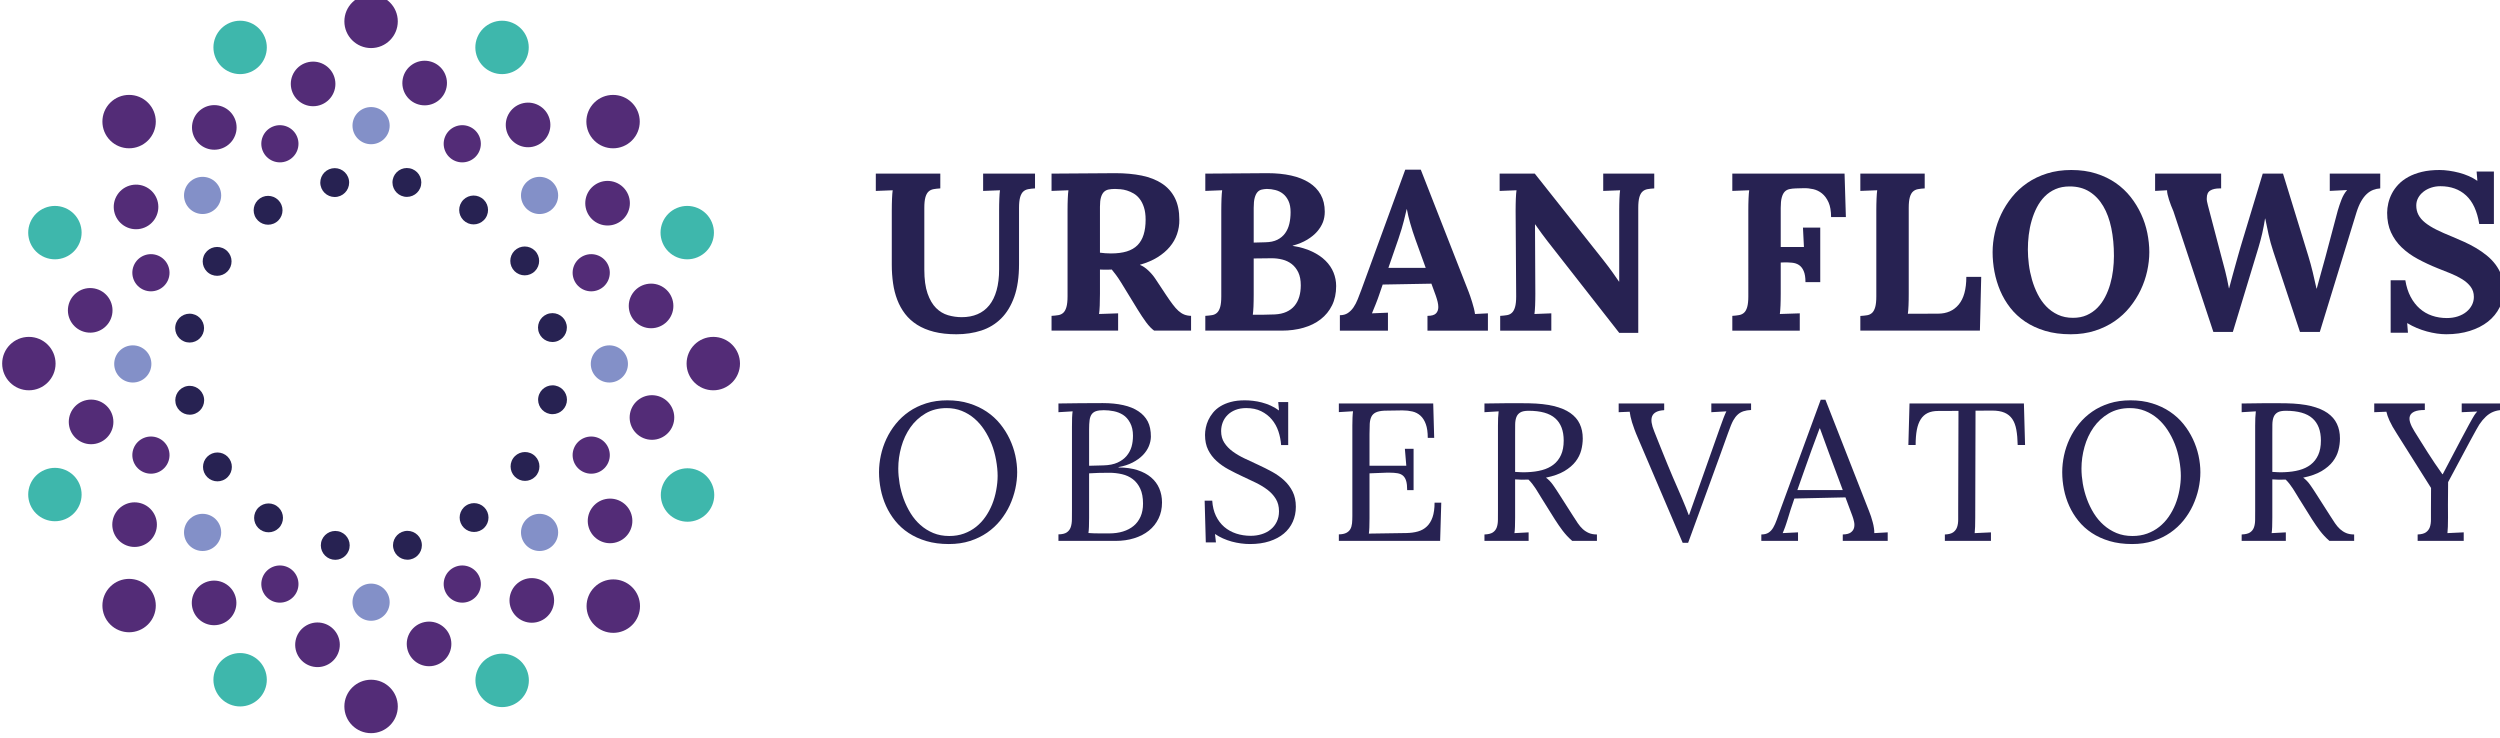<?xml version="1.0" encoding="UTF-8" standalone="no"?>
<svg
   xmlns:dc="http://purl.org/dc/elements/1.1/"
   xmlns:cc="http://creativecommons.org/ns#"
   xmlns:rdf="http://www.w3.org/1999/02/22-rdf-syntax-ns#"
   xmlns:svg="http://www.w3.org/2000/svg"
   xmlns="http://www.w3.org/2000/svg"
   id="svg3309"
   version="1.1"
   viewBox="0 0 57.566 16.994"
   height="16.994mm"
   width="57.566mm">
  <defs
     id="defs3303">
    <clipPath
       id="clipPath1112"
       clipPathUnits="userSpaceOnUse">
      <path
         id="path1110"
         d="m 223.539,503.773 h 167.675 v 52.698 H 223.539 Z" />
    </clipPath>
    <clipPath
       id="clipPath1312"
       clipPathUnits="userSpaceOnUse">
      <path
         id="path1310"
         d="m 225.479,505.424 h 163.18 v 48.173 h -163.18 z" />
    </clipPath>
    <clipPath
       id="clipPath1328"
       clipPathUnits="userSpaceOnUse">
      <path
         id="path1326"
         d="m 223.539,503.773 h 167.675 v 52.698 H 223.539 Z" />
    </clipPath>
    <clipPath
       id="clipPath1340"
       clipPathUnits="userSpaceOnUse">
      <path
         id="path1338"
         d="m 225.479,505.424 h 163.18 v 48.173 h -163.18 z" />
    </clipPath>
    <clipPath
       id="clipPath1356"
       clipPathUnits="userSpaceOnUse">
      <path
         id="path1354"
         d="m 223.539,503.773 h 167.675 v 52.698 H 223.539 Z" />
    </clipPath>
  </defs>
  <g
     transform="translate(-83.854,-137.312)"
     id="layer1">
    <g
       id="g3102"
       transform="matrix(0.353,0,0,-0.353,4.31,332.609)">
      <g
         id="g1106">
        <g
           id="g1108"
           clip-path="url(#clipPath1112)">
          <g
             id="g1114"
             transform="translate(291.809,536.024)">
            <path
               d="M 0,0 C 0,-0.843 -0.103,-1.555 -0.31,-2.136 -0.517,-2.717 -0.803,-3.188 -1.167,-3.55 -1.532,-3.911 -1.963,-4.174 -2.46,-4.336 -2.957,-4.497 -3.5,-4.579 -4.085,-4.579 c -0.553,0 -1.04,0.054 -1.461,0.161 -0.421,0.107 -0.788,0.26 -1.1,0.457 -0.312,0.198 -0.574,0.435 -0.786,0.711 -0.211,0.276 -0.382,0.582 -0.51,0.918 -0.129,0.336 -0.221,0.696 -0.275,1.082 -0.055,0.386 -0.083,0.788 -0.083,1.207 V 3.5 c 0,0.133 0.001,0.264 0.004,0.393 0.003,0.128 0.006,0.251 0.011,0.368 0.004,0.117 0.011,0.222 0.018,0.318 0.007,0.095 0.015,0.174 0.025,0.235 l -1.1,-0.043 V 5.9 h 4.207 V 4.936 C -5.302,4.926 -5.449,4.91 -5.578,4.886 -5.707,4.862 -5.815,4.81 -5.903,4.729 -5.991,4.647 -6.059,4.524 -6.107,4.357 -6.154,4.19 -6.178,3.96 -6.178,3.664 v -4.021 c 0,-0.639 0.07,-1.158 0.211,-1.561 0.14,-0.402 0.325,-0.718 0.553,-0.946 0.229,-0.229 0.49,-0.386 0.782,-0.472 0.293,-0.085 0.592,-0.128 0.897,-0.128 0.381,0 0.722,0.064 1.025,0.193 0.302,0.128 0.558,0.322 0.768,0.582 0.209,0.259 0.368,0.585 0.478,0.978 0.11,0.393 0.165,0.851 0.165,1.375 V 3.5 c 0,0.133 0,0.264 0.003,0.393 0.003,0.128 0.006,0.251 0.011,0.368 0.004,0.117 0.01,0.222 0.017,0.318 0.008,0.095 0.016,0.174 0.025,0.235 L -2.342,4.771 V 5.9 H 1.043 V 4.936 C 0.876,4.926 0.729,4.91 0.601,4.886 0.472,4.862 0.364,4.81 0.275,4.729 0.187,4.647 0.119,4.524 0.072,4.357 0.025,4.19 0,3.96 0,3.664 Z"
               style="fill:#272252;fill-opacity:1;fill-rule:nonzero;stroke:none"
               id="path1116" />
          </g>
          <g
             id="g1118"
             transform="translate(297.802,536.717)">
            <path
               d="m 0,0 c 0.405,0 0.75,0.044 1.036,0.132 0.286,0.089 0.519,0.224 0.7,0.407 0.181,0.183 0.314,0.414 0.399,0.69 0.086,0.276 0.13,0.6 0.13,0.971 0,0.314 -0.036,0.582 -0.108,0.804 C 2.086,3.225 1.993,3.41 1.878,3.557 1.764,3.705 1.635,3.821 1.49,3.907 1.343,3.993 1.197,4.058 1.05,4.104 0.903,4.149 0.761,4.178 0.625,4.189 0.489,4.201 0.371,4.207 0.271,4.207 0.114,4.207 -0.025,4.195 -0.147,4.171 -0.268,4.147 -0.37,4.096 -0.454,4.014 -0.536,3.933 -0.601,3.817 -0.646,3.664 -0.692,3.512 -0.714,3.307 -0.714,3.05 v -3 C -0.6,0.036 -0.483,0.024 -0.365,0.014 -0.245,0.004 -0.124,0 0,0 M 3.593,-2.7 C 3.754,-2.943 3.9,-3.15 4.029,-3.321 4.157,-3.493 4.282,-3.633 4.403,-3.743 4.525,-3.853 4.65,-3.933 4.782,-3.986 4.913,-4.038 5.062,-4.067 5.229,-4.071 V -5.035 H 2.821 C 2.65,-4.912 2.476,-4.731 2.3,-4.493 2.124,-4.254 1.939,-3.976 1.743,-3.657 l -1.072,1.75 c -0.124,0.2 -0.235,0.367 -0.335,0.5 -0.101,0.133 -0.193,0.253 -0.279,0.357 -0.081,-0.005 -0.153,-0.007 -0.214,-0.007 h -0.186 -0.175 c -0.06,0 -0.125,0.002 -0.196,0.007 v -1.578 c 0,-0.267 -0.005,-0.523 -0.014,-0.768 -0.01,-0.246 -0.025,-0.43 -0.044,-0.554 l 1.243,0.043 v -1.128 h -4.343 v 0.964 c 0.162,0.009 0.309,0.025 0.44,0.046 0.131,0.022 0.24,0.074 0.329,0.157 0.088,0.083 0.156,0.208 0.203,0.375 0.047,0.167 0.072,0.398 0.072,0.693 v 5.607 c 0,0.133 0,0.264 0.003,0.393 0.002,0.128 0.006,0.251 0.011,0.368 0.004,0.117 0.01,0.222 0.018,0.318 0.007,0.095 0.015,0.174 0.025,0.235 L -3.872,4.079 V 5.207 L 0.293,5.236 C 0.926,5.236 1.499,5.183 2.011,5.079 2.522,4.974 2.962,4.801 3.329,4.561 3.695,4.321 3.976,4.007 4.171,3.621 4.367,3.236 4.464,2.762 4.464,2.2 4.469,1.876 4.418,1.564 4.314,1.261 4.21,0.958 4.051,0.681 3.839,0.429 3.628,0.176 3.361,-0.05 3.039,-0.25 2.718,-0.45 2.338,-0.611 1.9,-0.736 V -0.75 c 0.181,-0.071 0.361,-0.193 0.543,-0.364 0.181,-0.172 0.336,-0.355 0.464,-0.55 z"
               style="fill:#272252;fill-opacity:1;fill-rule:nonzero;stroke:none"
               id="path1120" />
          </g>
          <g
             id="g1122"
             transform="translate(307.881,537.446)">
            <path
               d="M 0,0 C 0.309,0.005 0.568,0.06 0.778,0.164 0.988,0.269 1.157,0.411 1.286,0.589 1.414,0.768 1.506,0.974 1.56,1.207 1.615,1.44 1.642,1.693 1.642,1.964 1.642,2.26 1.596,2.504 1.503,2.7 1.41,2.896 1.292,3.05 1.146,3.164 1.001,3.279 0.836,3.36 0.65,3.407 0.464,3.454 0.279,3.479 0.093,3.479 -0.026,3.474 -0.138,3.46 -0.243,3.436 -0.348,3.412 -0.439,3.358 -0.515,3.275 -0.59,3.192 -0.651,3.07 -0.696,2.911 -0.742,2.751 -0.764,2.531 -0.764,2.25 v -2.271 z m -0.822,-4.729 c 0.257,0 0.503,0.002 0.736,0.004 0.234,0.003 0.464,0.008 0.693,0.018 0.296,0.014 0.55,0.07 0.764,0.168 0.215,0.097 0.391,0.229 0.529,0.396 0.138,0.167 0.24,0.363 0.307,0.589 0.067,0.226 0.1,0.476 0.1,0.747 0,0.333 -0.054,0.613 -0.16,0.839 -0.108,0.226 -0.251,0.408 -0.429,0.547 -0.179,0.138 -0.381,0.235 -0.607,0.292 -0.227,0.057 -0.457,0.086 -0.689,0.086 -0.462,0 -0.858,-0.004 -1.186,-0.014 v -2.379 c 0,-0.133 -0.001,-0.263 -0.004,-0.389 -0.002,-0.126 -0.006,-0.247 -0.01,-0.361 -0.005,-0.114 -0.011,-0.218 -0.019,-0.31 -0.007,-0.093 -0.015,-0.171 -0.025,-0.233 M -3.921,-4.8 c 0.161,0.01 0.308,0.025 0.439,0.047 0.131,0.021 0.24,0.073 0.328,0.157 0.089,0.083 0.156,0.208 0.204,0.375 0.047,0.166 0.071,0.397 0.071,0.692 v 5.608 c 0,0.133 10e-4,0.264 0.004,0.392 0.003,0.129 0.007,0.251 0.01,0.368 0.005,0.117 0.012,0.222 0.018,0.318 0.008,0.096 0.016,0.174 0.025,0.236 L -3.921,3.35 V 4.478 L 0.136,4.507 C 0.702,4.507 1.215,4.456 1.675,4.354 2.135,4.251 2.527,4.096 2.853,3.889 3.179,3.682 3.431,3.421 3.607,3.107 3.783,2.793 3.871,2.422 3.871,1.993 3.871,1.745 3.831,1.517 3.75,1.307 3.668,1.097 3.544,0.895 3.375,0.7 3.206,0.505 2.989,0.328 2.725,0.168 2.461,0.008 2.145,-0.121 1.778,-0.222 v -0.014 c 0.486,-0.076 0.907,-0.199 1.261,-0.368 0.355,-0.168 0.65,-0.368 0.882,-0.599 0.233,-0.232 0.408,-0.489 0.522,-0.772 0.114,-0.283 0.171,-0.578 0.171,-0.882 0,-0.476 -0.089,-0.896 -0.268,-1.257 C 4.168,-4.476 3.921,-4.779 3.603,-5.025 3.287,-5.271 2.912,-5.455 2.478,-5.578 2.046,-5.703 1.572,-5.764 1.057,-5.764 h -4.978 z"
               style="fill:#272252;fill-opacity:1;fill-rule:nonzero;stroke:none"
               id="path1124" />
          </g>
          <g
             id="g1126"
             transform="translate(315.902,535.774)">
            <path
               d="M 0,0 H 2.436 L 1.772,1.836 C 1.643,2.193 1.529,2.546 1.429,2.896 1.328,3.247 1.255,3.557 1.207,3.829 H 1.193 C 1.155,3.662 1.096,3.414 1.014,3.086 0.933,2.757 0.814,2.362 0.657,1.9 Z m 2.807,-1.029 -3.178,-0.057 -0.236,-0.688 c -0.024,-0.067 -0.053,-0.151 -0.089,-0.251 -0.036,-0.1 -0.076,-0.207 -0.122,-0.319 -0.045,-0.112 -0.09,-0.222 -0.135,-0.33 -0.046,-0.107 -0.086,-0.204 -0.118,-0.29 l 1.043,0.043 v -1.172 h -3.136 v 1.007 c 0.204,0 0.378,0.047 0.518,0.14 0.14,0.093 0.263,0.215 0.368,0.368 0.104,0.152 0.197,0.329 0.278,0.532 0.082,0.202 0.162,0.413 0.243,0.632 L 1.1,6.407 H 2.114 L 5.236,-1.564 C 5.264,-1.636 5.299,-1.731 5.34,-1.85 5.38,-1.969 5.422,-2.096 5.464,-2.232 5.507,-2.368 5.545,-2.504 5.579,-2.639 5.612,-2.775 5.636,-2.897 5.65,-3.007 l 0.843,0.043 V -4.093 H 2.55 v 0.965 c 0.262,0 0.446,0.051 0.55,0.154 0.105,0.103 0.157,0.242 0.157,0.419 0,0.1 -0.014,0.211 -0.042,0.334 C 3.186,-2.1 3.147,-1.969 3.1,-1.831 Z"
               style="fill:#272252;fill-opacity:1;fill-rule:nonzero;stroke:none"
               id="path1128" />
          </g>
          <g
             id="g1130"
             transform="translate(332.202,531.538)">
            <path
               d="M 0,0 H -1.243 L -5.921,5.979 C -6.169,6.297 -6.436,6.662 -6.722,7.072 H -6.736 L -6.714,2.543 C -6.714,2.41 -6.715,2.279 -6.718,2.15 -6.72,2.022 -6.724,1.899 -6.728,1.782 -6.733,1.665 -6.739,1.56 -6.747,1.464 -6.753,1.369 -6.762,1.29 -6.772,1.229 l 1.101,0.043 V 0.143 h -3.336 v 0.964 c 0.162,0.01 0.308,0.025 0.439,0.047 0.132,0.021 0.241,0.074 0.328,0.157 0.089,0.083 0.157,0.208 0.204,0.375 0.048,0.167 0.072,0.397 0.072,0.693 L -8,7.986 c 0,0.133 0.001,0.264 0.004,0.393 0.002,0.128 0.006,0.25 0.01,0.368 0.005,0.116 0.011,0.222 0.018,0.317 0.007,0.096 0.015,0.175 0.025,0.236 l -1.1,-0.043 v 1.129 h 2.293 l 4.472,-5.643 c 0.247,-0.314 0.45,-0.585 0.61,-0.811 0.16,-0.226 0.296,-0.422 0.41,-0.589 h 0.015 v 4.643 c 0,0.133 0.001,0.264 0.004,0.393 0.002,0.128 0.006,0.25 0.01,0.368 0.005,0.116 0.011,0.222 0.018,0.317 0.007,0.096 0.016,0.175 0.026,0.236 L -2.286,9.257 v 1.129 H 1.043 V 9.421 C 0.876,9.412 0.728,9.396 0.6,9.372 0.471,9.348 0.363,9.296 0.275,9.214 0.186,9.133 0.119,9.01 0.071,8.843 0.024,8.676 0,8.446 0,8.15 Z"
               style="fill:#272252;fill-opacity:1;fill-rule:nonzero;stroke:none"
               id="path1132" />
          </g>
          <g
             id="g1134"
             transform="translate(341.495,536.124)">
            <path
               d="M 0,0 V -2.043 C 0,-2.176 -0.001,-2.307 -0.004,-2.436 -0.007,-2.564 -0.01,-2.687 -0.014,-2.803 -0.019,-2.92 -0.025,-3.026 -0.033,-3.121 -0.039,-3.217 -0.048,-3.296 -0.058,-3.357 l 1.3,0.043 v -1.129 h -4.4 v 0.965 c 0.162,0.009 0.309,0.026 0.44,0.05 0.131,0.024 0.24,0.075 0.328,0.157 0.089,0.081 0.156,0.204 0.204,0.371 0.047,0.167 0.072,0.397 0.072,0.693 V 3.4 c 0,0.133 0,0.264 0.003,0.393 0.002,0.128 0.006,0.251 0.011,0.368 0.004,0.117 0.01,0.222 0.018,0.318 0.007,0.095 0.015,0.174 0.025,0.235 L -3.158,4.672 V 5.8 H 4.164 L 4.25,2.964 H 3.285 C 3.285,3.36 3.229,3.681 3.118,3.929 3.006,4.176 2.864,4.369 2.693,4.507 2.521,4.646 2.331,4.738 2.121,4.786 1.911,4.833 1.707,4.855 1.507,4.85 L 0.978,4.836 C 0.825,4.831 0.689,4.815 0.567,4.789 0.446,4.763 0.344,4.707 0.26,4.622 0.178,4.536 0.113,4.41 0.068,4.243 0.022,4.076 0,3.85 0,3.564 V 1.015 H 1.514 L 1.45,2.279 H 2.578 V -1.278 H 1.614 c 0,0.304 -0.038,0.545 -0.115,0.721 C 1.424,-0.381 1.321,-0.25 1.193,-0.164 1.064,-0.078 0.913,-0.028 0.739,-0.011 0.565,0.006 0.378,0.012 0.178,0.007 Z"
               style="fill:#272252;fill-opacity:1;fill-rule:nonzero;stroke:none"
               id="path1136" />
          </g>
          <g
             id="g1138"
             transform="translate(346.688,531.682)">
            <path
               d="m 0,0 v 0.957 c 0.161,0.01 0.307,0.025 0.439,0.046 0.131,0.022 0.24,0.075 0.329,0.157 0.088,0.084 0.156,0.21 0.203,0.376 0.047,0.167 0.071,0.398 0.071,0.693 v 5.613 c 0,0.133 10e-4,0.264 0.004,0.393 0.003,0.128 0.006,0.251 0.011,0.368 0.004,0.116 0.01,0.223 0.018,0.318 C 1.082,9.017 1.09,9.095 1.1,9.157 L 0,9.114 v 1.129 H 4.199 V 9.278 C 4.033,9.269 3.885,9.252 3.757,9.228 3.628,9.204 3.52,9.152 3.432,9.071 3.344,8.99 3.276,8.866 3.228,8.7 3.181,8.533 3.157,8.302 3.157,8.006 V 2.394 C 3.157,2.26 3.156,2.131 3.154,2.004 3.15,1.879 3.147,1.758 3.143,1.644 3.138,1.529 3.132,1.425 3.125,1.332 3.118,1.239 3.11,1.162 3.1,1.1 l 1.964,0.007 c 0.576,0 1.029,0.199 1.357,0.598 0.329,0.399 0.493,0.999 0.493,1.802 H 7.885 L 7.8,0 Z"
               style="fill:#272252;fill-opacity:1;fill-rule:nonzero;stroke:none"
               id="path1140" />
          </g>
          <g
             id="g1142"
             transform="translate(357.616,536.974)">
            <path
               d="m 0,0 c 0,-0.31 0.022,-0.633 0.064,-0.971 0.043,-0.339 0.112,-0.673 0.207,-1.004 0.096,-0.331 0.219,-0.646 0.372,-0.946 0.152,-0.3 0.337,-0.564 0.554,-0.789 0.217,-0.226 0.47,-0.408 0.76,-0.543 0.291,-0.136 0.619,-0.204 0.986,-0.204 0.338,0 0.638,0.058 0.9,0.175 0.261,0.117 0.491,0.275 0.689,0.475 0.197,0.2 0.365,0.433 0.503,0.7 0.139,0.267 0.251,0.549 0.336,0.846 0.086,0.298 0.148,0.605 0.186,0.922 0.038,0.317 0.057,0.622 0.057,0.918 0,0.657 -0.057,1.263 -0.171,1.817 C 5.328,1.951 5.153,2.43 4.914,2.832 4.675,3.235 4.376,3.549 4.015,3.775 3.653,4.001 3.224,4.114 2.729,4.114 2.381,4.114 2.073,4.056 1.804,3.939 1.535,3.823 1.299,3.662 1.096,3.457 0.894,3.253 0.725,3.015 0.586,2.746 0.447,2.478 0.335,2.19 0.247,1.886 0.158,1.581 0.096,1.268 0.057,0.947 0.018,0.625 0,0.31 0,0 m -2.3,-0.171 c 0,0.409 0.047,0.826 0.14,1.25 0.092,0.424 0.232,0.833 0.421,1.228 0.188,0.396 0.424,0.768 0.707,1.118 0.283,0.35 0.615,0.656 0.996,0.918 0.382,0.262 0.811,0.468 1.29,0.618 0.478,0.15 1.006,0.225 1.582,0.225 0.59,0 1.127,-0.076 1.611,-0.229 C 4.93,4.805 5.36,4.598 5.736,4.336 6.111,4.074 6.436,3.768 6.711,3.418 6.985,3.068 7.211,2.696 7.392,2.3 7.574,1.905 7.707,1.496 7.793,1.072 7.878,0.647 7.922,0.233 7.922,-0.171 7.922,-0.576 7.875,-0.989 7.782,-1.411 7.689,-1.832 7.549,-2.24 7.361,-2.636 7.172,-3.031 6.937,-3.404 6.654,-3.757 6.37,-4.11 6.038,-4.417 5.657,-4.679 5.276,-4.94 4.847,-5.147 4.371,-5.3 3.895,-5.452 3.369,-5.529 2.793,-5.529 c -0.619,0 -1.174,0.075 -1.665,0.222 -0.489,0.147 -0.924,0.349 -1.303,0.603 -0.378,0.255 -0.703,0.555 -0.972,0.901 -0.269,0.345 -0.488,0.717 -0.657,1.114 -0.168,0.397 -0.293,0.811 -0.375,1.239 -0.081,0.429 -0.121,0.855 -0.121,1.279"
               style="fill:#272252;fill-opacity:1;fill-rule:nonzero;stroke:none"
               id="path1144" />
          </g>
          <g
             id="g1146"
             transform="translate(374.259,541.924)">
            <path
               d="M 0,0 1.657,-5.393 C 1.761,-5.736 1.856,-6.079 1.939,-6.425 2.022,-6.77 2.104,-7.129 2.185,-7.5 H 2.2 c 0.086,0.329 0.175,0.658 0.271,0.989 0.096,0.332 0.19,0.675 0.286,1.032 l 0.814,3.065 c 0.067,0.233 0.148,0.472 0.243,0.718 0.096,0.245 0.214,0.449 0.357,0.61 v 0.015 L 3.05,-1.128 V 0 H 6.343 V -0.964 C 6.181,-0.974 6.025,-1.007 5.879,-1.064 5.731,-1.122 5.592,-1.21 5.46,-1.332 5.329,-1.453 5.208,-1.612 5.096,-1.807 4.984,-2.003 4.883,-2.243 4.793,-2.529 L 2.4,-10.328 H 1.107 l -1.736,5.235 c -0.128,0.386 -0.232,0.758 -0.311,1.118 -0.078,0.36 -0.15,0.706 -0.217,1.039 h -0.015 c -0.052,-0.333 -0.113,-0.652 -0.182,-0.957 -0.069,-0.304 -0.153,-0.621 -0.253,-0.95 l -1.665,-5.485 H -4.543 L -7.15,-2.45 c -0.053,0.119 -0.104,0.243 -0.154,0.372 -0.05,0.128 -0.094,0.253 -0.132,0.375 -0.038,0.121 -0.069,0.234 -0.093,0.339 -0.024,0.104 -0.035,0.197 -0.035,0.278 L -8.343,-1.128 V 0 h 4.307 v -0.964 h -0.085 c -0.268,0 -0.476,-0.047 -0.625,-0.14 -0.15,-0.092 -0.226,-0.258 -0.226,-0.496 -0.004,-0.067 0,-0.138 0.015,-0.214 0.014,-0.076 0.033,-0.16 0.057,-0.25 l 0.878,-3.343 c 0.043,-0.167 0.085,-0.324 0.125,-0.471 0.04,-0.148 0.082,-0.301 0.122,-0.461 0.04,-0.16 0.081,-0.331 0.121,-0.515 0.041,-0.182 0.083,-0.391 0.125,-0.625 h 0.014 c 0.025,0.086 0.058,0.211 0.1,0.376 0.044,0.164 0.092,0.345 0.147,0.542 0.054,0.198 0.112,0.404 0.171,0.618 0.06,0.214 0.117,0.418 0.171,0.611 0.055,0.193 0.105,0.364 0.147,0.514 0.043,0.15 0.076,0.261 0.1,0.333 L -1.322,0 Z"
               style="fill:#272252;fill-opacity:1;fill-rule:nonzero;stroke:none"
               id="path1148" />
          </g>
          <g
             id="g1150"
             transform="translate(384.945,532.503)">
            <path
               d="m 0,0 c 0.262,0 0.5,0.036 0.717,0.107 0.217,0.072 0.404,0.171 0.558,0.297 0.154,0.125 0.274,0.272 0.36,0.439 0.086,0.167 0.129,0.345 0.129,0.536 0,0.257 -0.07,0.478 -0.211,0.664 C 1.413,2.229 1.229,2.392 1.003,2.532 0.778,2.672 0.525,2.799 0.246,2.911 -0.033,3.022 -0.31,3.133 -0.586,3.243 -1.058,3.433 -1.496,3.638 -1.9,3.857 -2.305,4.076 -2.655,4.329 -2.95,4.614 -3.246,4.9 -3.476,5.226 -3.643,5.593 c -0.167,0.367 -0.25,0.79 -0.25,1.271 0,0.201 0.025,0.408 0.075,0.625 0.05,0.217 0.129,0.429 0.236,0.636 0.106,0.207 0.249,0.404 0.424,0.59 0.176,0.185 0.392,0.348 0.647,0.489 0.254,0.14 0.55,0.251 0.886,0.332 0.335,0.081 0.72,0.121 1.153,0.121 0.19,0 0.396,-0.015 0.614,-0.046 C 0.361,9.58 0.581,9.536 0.8,9.479 1.018,9.421 1.229,9.349 1.432,9.261 1.635,9.172 1.817,9.071 1.978,8.957 h 0.015 l -0.05,0.6 H 3.071 V 6.136 H 2.114 C 1.981,6.969 1.696,7.589 1.261,7.993 0.825,8.397 0.264,8.6 -0.422,8.6 -0.631,8.6 -0.829,8.569 -1.018,8.507 -1.206,8.446 -1.373,8.358 -1.518,8.246 -1.663,8.135 -1.779,8.001 -1.865,7.847 -1.95,7.692 -1.993,7.524 -1.993,7.343 -1.993,7.114 -1.946,6.91 -1.85,6.729 -1.755,6.547 -1.61,6.379 -1.415,6.222 -1.219,6.064 -0.974,5.912 -0.679,5.764 -0.384,5.617 -0.033,5.462 0.371,5.3 0.614,5.2 0.867,5.09 1.128,4.971 1.39,4.853 1.645,4.721 1.892,4.575 2.14,4.429 2.375,4.268 2.596,4.089 2.818,3.911 3.01,3.712 3.175,3.493 3.339,3.274 3.47,3.032 3.567,2.768 3.665,2.504 3.714,2.212 3.714,1.893 3.714,1.46 3.624,1.062 3.446,0.7 3.268,0.338 3.014,0.028 2.686,-0.232 2.357,-0.492 1.961,-0.694 1.499,-0.839 1.038,-0.984 0.524,-1.057 -0.043,-1.057 c -0.19,0 -0.393,0.016 -0.607,0.046 -0.215,0.032 -0.432,0.077 -0.65,0.136 -0.219,0.06 -0.437,0.135 -0.654,0.225 -0.217,0.09 -0.422,0.196 -0.617,0.314 h -0.015 l 0.05,-0.621 h -1.128 v 3.421 h 0.957 C -2.64,2.055 -2.526,1.696 -2.364,1.389 -2.203,1.082 -2.004,0.825 -1.768,0.618 -1.532,0.411 -1.265,0.256 -0.964,0.154 -0.665,0.051 -0.343,0 0,0"
               style="fill:#272252;fill-opacity:1;fill-rule:nonzero;stroke:none"
               id="path1152" />
          </g>
          <g
             id="g1154"
             transform="translate(283.932,522.683)">
            <path
               d="m 0,0 c 0,-0.317 0.03,-0.646 0.087,-0.985 0.058,-0.34 0.148,-0.673 0.265,-0.998 0.12,-0.325 0.27,-0.635 0.451,-0.929 0.182,-0.294 0.396,-0.55 0.644,-0.769 0.248,-0.219 0.527,-0.393 0.838,-0.523 0.309,-0.128 0.657,-0.193 1.04,-0.193 0.35,0 0.67,0.053 0.962,0.159 0.292,0.107 0.555,0.252 0.788,0.438 0.233,0.186 0.438,0.404 0.612,0.657 0.175,0.252 0.321,0.523 0.438,0.812 0.117,0.291 0.205,0.601 0.265,0.93 0.061,0.329 0.091,0.637 0.091,0.926 0,0.308 -0.033,0.65 -0.1,1.025 C 6.314,0.926 6.217,1.277 6.087,1.604 5.958,1.931 5.8,2.238 5.612,2.524 5.425,2.809 5.208,3.057 4.963,3.268 4.717,3.478 4.443,3.644 4.14,3.765 3.838,3.886 3.511,3.946 3.156,3.946 2.631,3.946 2.171,3.829 1.775,3.596 1.38,3.362 1.05,3.058 0.787,2.683 0.525,2.308 0.328,1.886 0.197,1.417 0.065,0.947 0,0.475 0,0 m -1.256,-0.235 c 0,0.359 0.039,0.723 0.119,1.094 0.079,0.371 0.199,0.73 0.362,1.078 0.162,0.348 0.367,0.674 0.612,0.978 C 0.083,3.22 0.37,3.486 0.7,3.715 1.029,3.944 1.402,4.125 1.819,4.256 2.236,4.387 2.695,4.453 3.2,4.453 3.72,4.453 4.195,4.387 4.622,4.252 5.049,4.12 5.431,3.939 5.769,3.712 6.106,3.485 6.399,3.219 6.647,2.912 6.895,2.606 7.101,2.278 7.265,1.931 7.43,1.583 7.553,1.224 7.635,0.853 7.715,0.482 7.756,0.119 7.756,-0.235 7.756,-0.588 7.715,-0.95 7.635,-1.319 7.553,-1.687 7.432,-2.047 7.273,-2.394 7.111,-2.742 6.908,-3.069 6.662,-3.375 6.417,-3.681 6.128,-3.949 5.797,-4.179 5.465,-4.407 5.093,-4.589 4.678,-4.722 4.263,-4.856 3.804,-4.922 3.3,-4.922 c -0.542,0 -1.03,0.065 -1.465,0.193 -0.436,0.13 -0.823,0.306 -1.16,0.529 -0.338,0.222 -0.628,0.485 -0.872,0.787 -0.243,0.302 -0.443,0.626 -0.6,0.972 -0.156,0.346 -0.272,0.707 -0.347,1.085 -0.075,0.376 -0.112,0.751 -0.112,1.121"
               style="fill:#272252;fill-opacity:1;fill-rule:nonzero;stroke:none"
               id="path1156" />
          </g>
          <g
             id="g1158"
             transform="translate(297.336,526.492)">
            <path
               d="m 0,0 c -0.208,0 -0.375,-0.021 -0.5,-0.062 -0.125,-0.041 -0.221,-0.112 -0.291,-0.209 -0.068,-0.098 -0.113,-0.226 -0.134,-0.385 -0.02,-0.158 -0.031,-0.354 -0.031,-0.588 v -2.381 l 0.931,0.025 c 0.367,0.009 0.674,0.069 0.921,0.181 0.249,0.113 0.447,0.26 0.598,0.441 0.15,0.182 0.256,0.381 0.319,0.597 0.062,0.217 0.093,0.456 0.093,0.718 0,0.325 -0.062,0.605 -0.187,0.838 -0.125,0.234 -0.28,0.407 -0.463,0.522 C 1.073,-0.188 0.871,-0.109 0.65,-0.065 0.429,-0.021 0.212,0 0,0 m -1,-8.012 c 0.1,-0.008 0.219,-0.015 0.356,-0.019 0.138,-0.004 0.274,-0.006 0.41,-0.006 h 0.365 0.226 c 0.329,0 0.629,0.041 0.899,0.125 0.271,0.084 0.503,0.206 0.698,0.368 0.193,0.163 0.343,0.365 0.45,0.607 0.105,0.242 0.158,0.523 0.158,0.843 0,0.392 -0.06,0.717 -0.181,0.975 -0.12,0.259 -0.282,0.465 -0.484,0.619 -0.202,0.154 -0.436,0.263 -0.703,0.325 -0.267,0.062 -0.546,0.094 -0.837,0.094 -0.255,0 -0.486,-0.003 -0.695,-0.009 -0.208,-0.006 -0.413,-0.016 -0.618,-0.029 v -2.893 c 0,-0.233 -0.003,-0.432 -0.01,-0.594 C -0.971,-7.769 -0.983,-7.903 -1,-8.012 m -1.074,6.924 c 0,0.234 0.003,0.435 0.008,0.6 0.007,0.168 0.018,0.305 0.035,0.413 l -0.925,-0.056 v 0.569 c 0.47,0.009 0.942,0.015 1.413,0.018 0.47,0.005 0.963,0.007 1.481,0.007 0.495,0 0.939,-0.044 1.331,-0.132 0.392,-0.087 0.722,-0.22 0.99,-0.4 0.27,-0.178 0.472,-0.4 0.61,-0.662 0.137,-0.263 0.206,-0.596 0.206,-1 C 3.07,-1.939 3.025,-2.147 2.938,-2.356 2.85,-2.564 2.719,-2.758 2.544,-2.937 2.369,-3.116 2.149,-3.275 1.884,-3.412 1.619,-3.55 1.313,-3.65 0.962,-3.712 v -0.025 c 0.471,0 0.884,-0.058 1.238,-0.172 C 2.554,-4.024 2.85,-4.182 3.087,-4.384 3.325,-4.587 3.504,-4.827 3.622,-5.106 3.741,-5.385 3.8,-5.689 3.8,-6.019 3.8,-6.41 3.724,-6.761 3.571,-7.071 3.42,-7.382 3.209,-7.645 2.941,-7.859 2.672,-8.074 2.354,-8.238 1.984,-8.352 1.616,-8.468 1.214,-8.525 0.781,-8.525 H -2.956 V -8.1 c 0.242,0.005 0.423,0.047 0.543,0.129 0.121,0.081 0.207,0.194 0.257,0.337 0.05,0.144 0.076,0.314 0.078,0.513 0.002,0.197 0.004,0.418 0.004,0.659 z"
               style="fill:#272252;fill-opacity:1;fill-rule:nonzero;stroke:none"
               id="path1160" />
          </g>
          <g
             id="g1162"
             transform="translate(304.654,517.867)">
            <path
               d="m 0,0 h -0.662 l -0.075,2.725 h 0.494 C -0.218,2.346 -0.137,2.013 0,1.728 0.138,1.443 0.318,1.204 0.54,1.013 0.764,0.821 1.023,0.676 1.319,0.578 1.615,0.481 1.932,0.431 2.269,0.431 c 0.25,0 0.487,0.035 0.709,0.104 0.224,0.068 0.42,0.17 0.587,0.306 0.17,0.135 0.303,0.303 0.4,0.503 0.099,0.2 0.148,0.429 0.148,0.687 0,0.313 -0.069,0.582 -0.207,0.806 C 3.769,3.062 3.586,3.262 3.36,3.435 3.133,3.607 2.874,3.763 2.585,3.903 2.295,4.043 2,4.182 1.7,4.322 1.4,4.461 1.105,4.61 0.816,4.766 0.526,4.922 0.268,5.104 0.041,5.31 c -0.227,0.206 -0.409,0.446 -0.547,0.721 -0.138,0.275 -0.206,0.603 -0.206,0.981 0,0.147 0.017,0.303 0.05,0.469 0.033,0.167 0.088,0.334 0.165,0.5 0.077,0.167 0.179,0.329 0.307,0.485 0.127,0.156 0.286,0.294 0.478,0.412 0.192,0.119 0.418,0.214 0.681,0.284 0.262,0.072 0.567,0.107 0.913,0.107 0.166,0 0.343,-0.01 0.531,-0.032 C 2.6,9.217 2.79,9.181 2.985,9.131 3.178,9.081 3.371,9.013 3.563,8.928 3.755,8.843 3.938,8.736 4.113,8.606 l -0.05,0.55 h 0.65 V 6.35 H 4.251 C 4.23,6.659 4.17,6.959 4.073,7.249 3.975,7.539 3.832,7.796 3.644,8.02 3.457,8.244 3.225,8.423 2.95,8.559 2.675,8.695 2.35,8.763 1.975,8.763 1.708,8.763 1.473,8.722 1.269,8.641 1.065,8.559 0.894,8.45 0.757,8.311 0.619,8.174 0.515,8.014 0.444,7.833 0.374,7.651 0.338,7.461 0.338,7.26 0.338,6.968 0.407,6.714 0.547,6.499 0.687,6.284 0.871,6.094 1.1,5.927 1.33,5.76 1.59,5.607 1.882,5.47 2.173,5.331 2.47,5.193 2.775,5.053 3.08,4.913 3.377,4.763 3.669,4.604 3.961,4.443 4.221,4.257 4.45,4.047 4.679,3.836 4.864,3.592 5.003,3.312 5.143,3.034 5.212,2.705 5.212,2.325 5.212,1.971 5.145,1.645 5.012,1.347 4.88,1.049 4.686,0.793 4.431,0.578 4.177,0.363 3.864,0.197 3.49,0.075 3.118,-0.046 2.694,-0.106 2.219,-0.106 2.027,-0.106 1.831,-0.093 1.628,-0.065 1.426,-0.038 1.226,0.003 1.028,0.056 0.831,0.111 0.639,0.18 0.453,0.263 0.268,0.346 0.096,0.442 -0.062,0.55 Z"
               style="fill:#272252;fill-opacity:1;fill-rule:nonzero;stroke:none"
               id="path1164" />
          </g>
          <g
             id="g1166"
             transform="translate(314.671,519.442)">
            <path
               d="M 0,0 C 0,-0.237 -0.003,-0.437 -0.01,-0.596 -0.015,-0.757 -0.026,-0.891 -0.043,-1 l 2.449,0.037 c 0.28,0.005 0.532,0.039 0.757,0.104 0.225,0.064 0.418,0.172 0.577,0.325 0.161,0.152 0.285,0.353 0.373,0.606 C 4.2,0.324 4.244,0.64 4.244,1.019 H 4.681 L 4.607,-1.475 H -2 v 0.425 c 0.205,0.004 0.365,0.036 0.485,0.097 0.118,0.06 0.207,0.143 0.265,0.247 0.058,0.104 0.095,0.228 0.11,0.372 0.014,0.144 0.021,0.304 0.021,0.479 v 0.376 5.534 c 0,0.176 0.004,0.341 0.01,0.498 0.006,0.156 0.017,0.299 0.034,0.428 L -2,6.925 V 7.487 H 4.156 L 4.219,5.244 H 3.8 C 3.8,5.611 3.758,5.911 3.672,6.143 3.587,6.378 3.47,6.561 3.322,6.694 3.174,6.828 3,6.918 2.8,6.966 2.6,7.013 2.383,7.037 2.15,7.037 L 0.969,7.019 C 0.732,7.006 0.547,6.969 0.415,6.906 0.285,6.844 0.187,6.751 0.125,6.629 0.063,6.505 0.026,6.35 0.015,6.162 0.005,5.975 0,5.75 0,5.488 V 3.425 H 2.4 L 2.307,4.531 H 2.875 V 1.837 H 2.457 c 0,0.25 -0.022,0.449 -0.066,0.598 C 2.348,2.582 2.278,2.697 2.185,2.779 2.09,2.86 1.972,2.912 1.828,2.937 1.685,2.962 1.511,2.975 1.307,2.975 H 1.125 C 1.063,2.975 0.688,2.961 0,2.931 Z"
               style="fill:#272252;fill-opacity:1;fill-rule:nonzero;stroke:none"
               id="path1168" />
          </g>
          <g
             id="g1170"
             transform="translate(324.169,522.467)">
            <path
               d="m 0,0 c 0.133,-0.008 0.262,-0.015 0.385,-0.021 0.122,-0.007 0.259,-0.006 0.409,0.002 0.349,0.013 0.669,0.057 0.959,0.135 0.29,0.077 0.54,0.196 0.75,0.359 0.211,0.162 0.374,0.372 0.491,0.629 0.116,0.256 0.175,0.569 0.175,0.94 0,0.642 -0.184,1.125 -0.554,1.453 C 2.248,3.824 1.669,3.987 0.881,3.987 0.639,3.987 0.458,3.951 0.338,3.878 0.217,3.805 0.131,3.702 0.081,3.569 0.031,3.436 0.005,3.275 0.003,3.087 0.001,2.9 0,2.692 0,2.463 Z M 0.869,-0.5 C 0.726,-0.508 0.583,-0.512 0.437,-0.509 0.292,-0.507 0.146,-0.5 0,-0.488 V -2.979 C 0,-3.214 -0.003,-3.413 -0.01,-3.58 -0.015,-3.747 -0.027,-3.885 -0.044,-3.994 l 0.925,0.05 V -4.5 H -2 v 0.419 c 0.242,0.009 0.423,0.052 0.544,0.131 0.12,0.08 0.206,0.187 0.256,0.326 0.05,0.137 0.076,0.301 0.078,0.491 0.002,0.189 0.003,0.396 0.003,0.622 v 5.535 c 0,0.176 0.004,0.341 0.009,0.497 0.007,0.156 0.018,0.299 0.035,0.429 L -2,3.894 v 0.568 c 0.483,0.009 0.969,0.015 1.456,0.019 C -0.056,4.485 0.435,4.484 0.931,4.475 1.548,4.462 2.076,4.404 2.515,4.297 2.956,4.191 3.316,4.04 3.598,3.844 3.878,3.648 4.085,3.41 4.215,3.131 4.348,2.852 4.412,2.536 4.412,2.181 4.412,1.931 4.38,1.676 4.313,1.416 4.245,1.155 4.123,0.909 3.944,0.675 3.764,0.442 3.52,0.234 3.209,0.05 2.899,-0.133 2.5,-0.275 2.012,-0.375 2.179,-0.496 2.329,-0.65 2.463,-0.838 2.596,-1.026 2.742,-1.245 2.9,-1.496 l 0.875,-1.37 c 0.108,-0.171 0.213,-0.332 0.312,-0.479 0.101,-0.149 0.21,-0.277 0.328,-0.386 0.119,-0.108 0.253,-0.194 0.4,-0.257 0.148,-0.062 0.323,-0.093 0.522,-0.093 V -4.5 H 3.725 c -0.125,0.109 -0.238,0.217 -0.338,0.325 -0.1,0.109 -0.195,0.221 -0.284,0.338 -0.09,0.116 -0.176,0.236 -0.259,0.359 -0.083,0.123 -0.171,0.256 -0.263,0.397 l -0.856,1.369 c -0.058,0.091 -0.119,0.19 -0.182,0.297 -0.062,0.106 -0.129,0.213 -0.199,0.321 -0.071,0.109 -0.145,0.214 -0.225,0.316 -0.08,0.102 -0.163,0.195 -0.25,0.278"
               style="fill:#272252;fill-opacity:1;fill-rule:nonzero;stroke:none"
               id="path1172" />
          </g>
          <g
             id="g1174"
             transform="translate(330.924,526.93)">
            <path
               d="M 0,0 H 2.969 V -0.425 L 2.956,-0.438 C 2.744,-0.45 2.574,-0.49 2.447,-0.556 2.32,-0.622 2.232,-0.714 2.184,-0.831 2.137,-0.947 2.125,-1.089 2.15,-1.253 c 0.025,-0.165 0.081,-0.353 0.169,-0.566 0.1,-0.253 0.198,-0.501 0.294,-0.74 0.095,-0.24 0.193,-0.48 0.291,-0.722 0.097,-0.242 0.197,-0.488 0.3,-0.738 0.102,-0.25 0.211,-0.51 0.327,-0.781 0.105,-0.241 0.207,-0.478 0.31,-0.713 0.102,-0.233 0.198,-0.456 0.288,-0.668 0.089,-0.213 0.172,-0.413 0.249,-0.6 0.077,-0.188 0.141,-0.352 0.191,-0.494 h 0.024 c 1.139,3.209 1.803,5.087 1.994,5.637 0.192,0.55 0.338,0.925 0.438,1.125 L 6.044,-0.569 V 0 H 8.637 V -0.425 C 8.45,-0.433 8.286,-0.46 8.144,-0.506 8.002,-0.552 7.877,-0.624 7.769,-0.722 7.661,-0.82 7.563,-0.946 7.475,-1.103 7.388,-1.259 7.271,-1.539 7.129,-1.944 6.984,-2.347 6.806,-2.846 6.591,-3.438 6.376,-4.029 6.179,-4.574 5.997,-5.071 5.816,-5.57 5.604,-6.149 5.363,-6.809 5.121,-7.469 4.844,-8.229 4.531,-9.088 H 4.175 L 1.269,-2.281 C 1.174,-2.064 1.094,-1.87 1.031,-1.696 0.969,-1.524 0.917,-1.368 0.871,-1.228 0.829,-1.089 0.795,-0.963 0.772,-0.85 0.749,-0.738 0.731,-0.633 0.719,-0.538 L 0,-0.569 Z"
               style="fill:#272252;fill-opacity:1;fill-rule:nonzero;stroke:none"
               id="path1176" />
          </g>
          <g
             id="g1178"
             transform="translate(343.492,523.855)">
            <path
               d="M 0,0 C -0.196,-0.55 -0.368,-1.034 -0.517,-1.453 -0.664,-1.872 -0.796,-2.245 -0.913,-2.575 H 2.05 L 1.137,-0.125 0.562,1.45 H 0.537 Z m -1.551,-4.497 c -0.032,-0.101 -0.062,-0.19 -0.087,-0.27 -0.025,-0.08 -0.05,-0.153 -0.075,-0.22 -0.025,-0.066 -0.05,-0.131 -0.075,-0.194 -0.025,-0.062 -0.052,-0.129 -0.081,-0.2 l 1,0.05 v -0.557 h -2.394 v 0.419 c 0.192,0 0.349,0.038 0.469,0.116 0.12,0.077 0.223,0.187 0.306,0.329 0.083,0.141 0.159,0.31 0.229,0.506 0.068,0.195 0.146,0.413 0.234,0.651 L 0.612,3.319 H 0.919 L 3.775,-3.974 C 3.812,-4.062 3.851,-4.167 3.891,-4.289 3.93,-4.413 3.967,-4.538 4.003,-4.668 4.038,-4.797 4.066,-4.924 4.083,-5.05 4.103,-5.175 4.11,-5.285 4.106,-5.381 l 0.875,0.05 V -5.888 H 2.05 v 0.419 c 0.237,0.005 0.412,0.048 0.525,0.132 0.112,0.084 0.183,0.186 0.212,0.307 0.03,0.121 0.03,0.25 0,0.389 -0.029,0.137 -0.067,0.267 -0.113,0.388 L 2.225,-3.05 -1.107,-3.125 c -0.092,-0.263 -0.173,-0.504 -0.244,-0.724 -0.07,-0.219 -0.137,-0.435 -0.2,-0.648"
               style="fill:#272252;fill-opacity:1;fill-rule:nonzero;stroke:none"
               id="path1180" />
          </g>
          <g
             id="g1182"
             transform="translate(356.952,524.223)">
            <path
               d="m 0,0 c -0.008,0.379 -0.037,0.71 -0.088,0.991 -0.05,0.281 -0.137,0.514 -0.262,0.7 -0.125,0.185 -0.294,0.324 -0.506,0.415 -0.213,0.092 -0.483,0.138 -0.813,0.138 L -2.75,2.237 -2.769,-4.737 c 0,-0.458 -0.012,-0.796 -0.037,-1.013 l 1.062,0.05 V -6.256 H -4.75 v 0.418 c 0.237,0.009 0.417,0.055 0.538,0.138 0.12,0.084 0.205,0.196 0.256,0.335 0.05,0.139 0.075,0.303 0.075,0.491 v 0.607 L -3.862,2.225 -5.187,2.219 C -5.458,2.219 -5.686,2.174 -5.871,2.085 -6.057,1.994 -6.208,1.859 -6.325,1.675 -6.442,1.492 -6.526,1.261 -6.579,0.985 -6.631,0.707 -6.657,0.379 -6.657,0 h -0.474 l 0.075,2.706 H 0.406 L 0.481,0 Z"
               style="fill:#272252;fill-opacity:1;fill-rule:nonzero;stroke:none"
               id="path1184" />
          </g>
          <g
             id="g1186"
             transform="translate(361.113,522.683)">
            <path
               d="m 0,0 c 0,-0.317 0.03,-0.646 0.087,-0.985 0.059,-0.34 0.148,-0.673 0.266,-0.998 0.119,-0.325 0.269,-0.635 0.45,-0.929 0.182,-0.294 0.396,-0.55 0.645,-0.769 0.246,-0.219 0.526,-0.393 0.837,-0.523 0.31,-0.128 0.657,-0.193 1.04,-0.193 0.35,0 0.671,0.053 0.963,0.159 0.292,0.107 0.554,0.252 0.787,0.438 0.233,0.186 0.438,0.404 0.613,0.657 0.174,0.252 0.32,0.523 0.437,0.812 0.117,0.291 0.205,0.601 0.266,0.93 0.06,0.329 0.09,0.637 0.09,0.926 0,0.308 -0.033,0.65 -0.1,1.025 C 6.314,0.926 6.217,1.277 6.088,1.604 5.958,1.931 5.8,2.238 5.612,2.524 5.425,2.809 5.208,3.057 4.963,3.268 4.717,3.478 4.443,3.644 4.14,3.765 3.839,3.886 3.511,3.946 3.156,3.946 2.631,3.946 2.171,3.829 1.775,3.596 1.379,3.362 1.05,3.058 0.787,2.683 0.525,2.308 0.328,1.886 0.197,1.417 0.066,0.947 0,0.475 0,0 m -1.256,-0.235 c 0,0.359 0.039,0.723 0.118,1.094 0.08,0.371 0.2,0.73 0.363,1.078 0.163,0.348 0.367,0.674 0.612,0.978 C 0.083,3.22 0.37,3.486 0.7,3.715 1.029,3.944 1.402,4.125 1.819,4.256 2.236,4.387 2.695,4.453 3.2,4.453 3.721,4.453 4.195,4.387 4.622,4.252 5.049,4.12 5.431,3.939 5.768,3.712 6.106,3.485 6.399,3.219 6.648,2.912 6.895,2.606 7.101,2.278 7.265,1.931 7.43,1.583 7.553,1.224 7.635,0.853 7.715,0.482 7.756,0.119 7.756,-0.235 7.756,-0.588 7.715,-0.95 7.635,-1.319 7.553,-1.687 7.432,-2.047 7.272,-2.394 7.112,-2.742 6.908,-3.069 6.663,-3.375 6.417,-3.681 6.128,-3.949 5.797,-4.179 5.465,-4.407 5.093,-4.589 4.677,-4.722 4.263,-4.856 3.805,-4.922 3.3,-4.922 c -0.542,0 -1.03,0.065 -1.465,0.193 -0.436,0.13 -0.823,0.306 -1.16,0.529 -0.337,0.222 -0.628,0.485 -0.872,0.787 -0.243,0.302 -0.444,0.626 -0.6,0.972 -0.156,0.346 -0.272,0.707 -0.347,1.085 -0.075,0.376 -0.112,0.751 -0.112,1.121"
               style="fill:#272252;fill-opacity:1;fill-rule:nonzero;stroke:none"
               id="path1188" />
          </g>
          <g
             id="g1190"
             transform="translate(373.562,522.467)">
            <path
               d="m 0,0 c 0.133,-0.008 0.262,-0.015 0.385,-0.021 0.122,-0.007 0.259,-0.006 0.409,0.002 0.349,0.013 0.669,0.057 0.959,0.135 0.29,0.077 0.54,0.196 0.75,0.359 0.211,0.162 0.374,0.372 0.491,0.629 0.116,0.256 0.175,0.569 0.175,0.94 0,0.642 -0.184,1.125 -0.554,1.453 C 2.248,3.824 1.669,3.987 0.881,3.987 0.639,3.987 0.458,3.951 0.338,3.878 0.217,3.805 0.131,3.702 0.081,3.569 0.031,3.436 0.005,3.275 0.003,3.087 0.001,2.9 0,2.692 0,2.463 Z M 0.869,-0.5 C 0.727,-0.508 0.583,-0.512 0.437,-0.509 0.292,-0.507 0.146,-0.5 0,-0.488 V -2.979 C 0,-3.214 -0.003,-3.413 -0.01,-3.58 -0.015,-3.747 -0.027,-3.885 -0.044,-3.994 l 0.925,0.05 V -4.5 H -2 v 0.419 c 0.242,0.009 0.423,0.052 0.544,0.131 0.12,0.08 0.206,0.187 0.256,0.326 0.05,0.137 0.076,0.301 0.078,0.491 0.002,0.189 0.003,0.396 0.003,0.622 v 5.535 c 0,0.176 0.004,0.341 0.009,0.497 0.007,0.156 0.018,0.299 0.035,0.429 L -2,3.894 v 0.568 c 0.483,0.009 0.969,0.015 1.456,0.019 0.488,0.004 0.98,0.003 1.475,-0.006 C 1.549,4.462 2.076,4.404 2.515,4.297 2.956,4.191 3.315,4.04 3.598,3.844 3.878,3.648 4.085,3.41 4.215,3.131 4.348,2.852 4.412,2.536 4.412,2.181 4.412,1.931 4.38,1.676 4.312,1.416 4.245,1.155 4.123,0.909 3.944,0.675 3.765,0.442 3.52,0.234 3.21,0.05 2.899,-0.133 2.5,-0.275 2.013,-0.375 2.179,-0.496 2.33,-0.65 2.463,-0.838 2.596,-1.026 2.742,-1.245 2.9,-1.496 l 0.875,-1.37 c 0.108,-0.171 0.213,-0.332 0.312,-0.479 0.101,-0.149 0.211,-0.277 0.328,-0.386 0.12,-0.108 0.253,-0.194 0.4,-0.257 0.148,-0.062 0.323,-0.093 0.523,-0.093 V -4.5 H 3.725 C 3.6,-4.391 3.487,-4.283 3.388,-4.175 3.287,-4.066 3.193,-3.954 3.103,-3.837 3.013,-3.721 2.927,-3.601 2.844,-3.478 2.761,-3.355 2.673,-3.222 2.581,-3.081 l -0.856,1.369 c -0.058,0.091 -0.119,0.19 -0.181,0.297 -0.063,0.106 -0.13,0.213 -0.2,0.321 -0.071,0.109 -0.146,0.214 -0.225,0.316 -0.08,0.102 -0.163,0.195 -0.25,0.278"
               style="fill:#272252;fill-opacity:1;fill-rule:nonzero;stroke:none"
               id="path1192" />
          </g>
          <g
             id="g1194"
             transform="translate(383.916,521.42)">
            <path
               d="M 0,0 -2.219,3.522 C -2.44,3.863 -2.602,4.15 -2.707,4.382 -2.811,4.613 -2.88,4.81 -2.913,4.972 L -3.706,4.941 V 5.51 h 3.3 V 5.085 C -0.702,5.085 -0.927,5.051 -1.082,4.982 -1.236,4.914 -1.335,4.817 -1.378,4.695 -1.423,4.572 -1.416,4.425 -1.36,4.254 -1.303,4.083 -1.211,3.896 -1.082,3.691 -0.923,3.438 -0.773,3.197 -0.631,2.97 -0.489,2.742 -0.348,2.519 -0.207,2.297 -0.064,2.077 0.082,1.852 0.235,1.623 0.386,1.394 0.555,1.152 0.738,0.897 H 0.763 C 1.716,2.715 2.286,3.79 2.469,4.122 2.651,4.456 2.773,4.666 2.831,4.754 2.889,4.841 2.95,4.919 3.013,4.985 L 2,4.941 V 5.51 H 4.612 V 5.085 C 4.4,5.072 4.211,5.031 4.043,4.96 3.876,4.89 3.72,4.786 3.575,4.65 3.429,4.514 3.288,4.346 3.152,4.144 3.018,3.941 2.337,2.688 1.113,0.381 1.108,-0.031 1.105,-0.52 1.102,-1.086 c -0.001,-0.564 0,-0.847 0.004,-0.847 0,-0.459 -0.012,-0.796 -0.037,-1.013 l 1.062,0.05 v -0.557 h -3.006 v 0.419 c 0.238,0.009 0.417,0.055 0.537,0.138 0.121,0.084 0.207,0.195 0.257,0.335 0.05,0.139 0.074,0.303 0.074,0.491 v 0.607 z"
               style="fill:#272252;fill-opacity:1;fill-rule:nonzero;stroke:none"
               id="path1196" />
          </g>
          <g
             id="g1198"
             transform="translate(230.528,521.656)">
            <path
               d="m 0,0 c 0.368,-0.889 -0.054,-1.907 -0.942,-2.275 -0.889,-0.368 -1.908,0.054 -2.276,0.942 -0.368,0.889 0.054,1.907 0.943,2.275 C -1.387,1.31 -0.368,0.888 0,0"
               style="fill:#3eb7ac;fill-opacity:1;fill-rule:nonzero;stroke:none"
               id="path1200" />
          </g>
          <g
             id="g1202"
             transform="translate(271.775,538.741)">
            <path
               d="m 0,0 c 0.368,-0.888 -0.054,-1.907 -0.943,-2.275 -0.888,-0.368 -1.906,0.054 -2.275,0.942 -0.368,0.889 0.054,1.908 0.943,2.276 C -1.387,1.311 -0.368,0.889 0,0"
               style="fill:#3eb7ac;fill-opacity:1;fill-rule:nonzero;stroke:none"
               id="path1204" />
          </g>
          <g
             id="g1206"
             transform="translate(230.528,537.409)">
            <path
               d="m 0,0 c -0.368,-0.888 -1.387,-1.31 -2.275,-0.943 -0.889,0.369 -1.311,1.387 -0.943,2.276 0.368,0.888 1.387,1.31 2.276,0.942 C -0.054,1.907 0.368,0.889 0,0"
               style="fill:#3eb7ac;fill-opacity:1;fill-rule:nonzero;stroke:none"
               id="path1208" />
          </g>
          <g
             id="g1210"
             transform="translate(271.796,520.293)">
            <path
               d="m 0,0 c -0.368,-0.889 -1.388,-1.312 -2.277,-0.943 -0.89,0.368 -1.312,1.388 -0.944,2.277 0.369,0.889 1.388,1.312 2.278,0.943 C -0.054,1.909 0.368,0.889 0,0"
               style="fill:#3eb7ac;fill-opacity:1;fill-rule:nonzero;stroke:none"
               id="path1212" />
          </g>
          <g
             id="g1214"
             transform="translate(258.752,551.765)">
            <path
               d="M 0,0 C 0.889,-0.368 1.311,-1.387 0.943,-2.275 0.575,-3.164 -0.444,-3.586 -1.333,-3.218 -2.221,-2.85 -2.643,-1.831 -2.275,-0.943 -1.907,-0.054 -0.888,0.368 0,0"
               style="fill:#3eb7ac;fill-opacity:1;fill-rule:nonzero;stroke:none"
               id="path1216" />
          </g>
          <g
             id="g1218"
             transform="translate(241.667,510.518)">
            <path
               d="M 0,0 C 0.888,-0.368 1.31,-1.387 0.942,-2.275 0.574,-3.164 -0.444,-3.586 -1.333,-3.218 -2.221,-2.85 -2.643,-1.831 -2.275,-0.943 -1.907,-0.054 -0.889,0.368 0,0"
               style="fill:#3eb7ac;fill-opacity:1;fill-rule:nonzero;stroke:none"
               id="path1220" />
          </g>
          <g
             id="g1222"
             transform="translate(257.426,510.478)">
            <path
               d="M 0,0 C 0.889,0.368 1.909,-0.054 2.277,-0.943 2.646,-1.833 2.223,-2.852 1.334,-3.221 0.445,-3.589 -0.575,-3.167 -0.943,-2.277 -1.312,-1.388 -0.889,-0.368 0,0"
               style="fill:#3eb7ac;fill-opacity:1;fill-rule:nonzero;stroke:none"
               id="path1224" />
          </g>
          <g
             id="g1226"
             transform="translate(240.334,551.765)">
            <path
               d="M 0,0 C 0.889,0.368 1.907,-0.054 2.276,-0.943 2.643,-1.831 2.221,-2.85 1.333,-3.218 0.444,-3.586 -0.574,-3.164 -0.942,-2.275 -1.31,-1.387 -0.888,-0.368 0,0"
               style="fill:#3eb7ac;fill-opacity:1;fill-rule:nonzero;stroke:none"
               id="path1228" />
          </g>
          <g
             id="g1230"
             transform="translate(235.212,529.51)">
            <path
               d="m 0,0 c 0,-0.67 -0.543,-1.213 -1.212,-1.213 -0.67,0 -1.213,0.543 -1.213,1.213 0,0.67 0.543,1.212 1.213,1.212 C -0.543,1.212 0,0.67 0,0"
               style="fill:#8390c8;fill-opacity:1;fill-rule:nonzero;stroke:none"
               id="path1232" />
          </g>
          <g
             id="g1234"
             transform="translate(266.299,529.51)">
            <path
               d="m 0,0 c 0,-0.67 -0.543,-1.213 -1.213,-1.213 -0.669,0 -1.212,0.543 -1.212,1.213 0,0.67 0.543,1.212 1.212,1.212 C -0.543,1.212 0,0.67 0,0"
               style="fill:#8390c8;fill-opacity:1;fill-rule:nonzero;stroke:none"
               id="path1236" />
          </g>
          <g
             id="g1238"
             transform="translate(239.41,539.644)">
            <path
               d="m 0,0 c -0.474,-0.474 -1.241,-0.474 -1.715,0 -0.473,0.473 -0.473,1.241 0,1.715 0.474,0.473 1.241,0.473 1.715,0 C 0.473,1.241 0.473,0.473 0,0"
               style="fill:#8390c8;fill-opacity:1;fill-rule:nonzero;stroke:none"
               id="path1240" />
          </g>
          <g
             id="g1242"
             transform="translate(261.391,517.662)">
            <path
               d="m 0,0 c -0.474,-0.474 -1.241,-0.474 -1.715,0 -0.473,0.474 -0.473,1.241 0,1.715 0.474,0.473 1.241,0.473 1.715,0 C 0.473,1.241 0.473,0.474 0,0"
               style="fill:#8390c8;fill-opacity:1;fill-rule:nonzero;stroke:none"
               id="path1244" />
          </g>
          <g
             id="g1246"
             transform="translate(239.41,519.377)">
            <path
               d="m 0,0 c 0.473,-0.473 0.473,-1.241 0,-1.715 -0.474,-0.473 -1.241,-0.473 -1.715,0 -0.473,0.474 -0.473,1.242 0,1.715 0.474,0.474 1.241,0.474 1.715,0"
               style="fill:#8390c8;fill-opacity:1;fill-rule:nonzero;stroke:none"
               id="path1248" />
          </g>
          <g
             id="g1250"
             transform="translate(261.391,541.358)">
            <path
               d="m 0,0 c 0.473,-0.474 0.473,-1.241 0,-1.715 -0.474,-0.474 -1.241,-0.474 -1.715,0 -0.473,0.474 -0.473,1.241 0,1.715 0.474,0.474 1.241,0.474 1.715,0"
               style="fill:#8390c8;fill-opacity:1;fill-rule:nonzero;stroke:none"
               id="path1252" />
          </g>
          <g
             id="g1254"
             transform="translate(249.543,515.18)">
            <path
               d="m 0,0 c 0.67,0 1.213,-0.543 1.213,-1.212 0,-0.67 -0.543,-1.213 -1.213,-1.213 -0.67,0 -1.213,0.543 -1.213,1.213 C -1.213,-0.543 -0.67,0 0,0"
               style="fill:#8390c8;fill-opacity:1;fill-rule:nonzero;stroke:none"
               id="path1256" />
          </g>
          <g
             id="g1258"
             transform="translate(249.543,546.266)">
            <path
               d="M 0,0 C 0.67,0 1.213,-0.543 1.213,-1.213 1.213,-1.882 0.67,-2.425 0,-2.425 c -0.67,0 -1.213,0.543 -1.213,1.212 C -1.213,-0.543 -0.67,0 0,0"
               style="fill:#8390c8;fill-opacity:1;fill-rule:nonzero;stroke:none"
               id="path1260" />
          </g>
          <g
             id="g1262"
             transform="translate(236.303,524.026)">
            <path
               d="M 0,0 C 0.256,-0.618 -0.038,-1.328 -0.656,-1.584 -1.275,-1.84 -1.984,-1.547 -2.241,-0.928 -2.497,-0.309 -2.203,0.4 -1.584,0.656 -0.966,0.913 -0.256,0.619 0,0"
               style="fill:#532c77;fill-opacity:1;fill-rule:nonzero;stroke:none"
               id="path1264" />
          </g>
          <g
             id="g1266"
             transform="translate(265.023,535.922)">
            <path
               d="m 0,0 c 0.256,-0.619 -0.038,-1.328 -0.656,-1.584 -0.619,-0.257 -1.328,0.037 -1.585,0.656 -0.256,0.619 0.038,1.328 0.657,1.584 C -0.966,0.912 -0.256,0.619 0,0"
               style="fill:#532c77;fill-opacity:1;fill-rule:nonzero;stroke:none"
               id="path1268" />
          </g>
          <g
             id="g1270"
             transform="translate(236.303,534.994)">
            <path
               d="M 0,0 C -0.256,-0.618 -0.966,-0.912 -1.584,-0.656 -2.203,-0.4 -2.497,0.309 -2.241,0.928 -1.984,1.547 -1.275,1.841 -0.656,1.584 -0.038,1.328 0.256,0.619 0,0"
               style="fill:#532c77;fill-opacity:1;fill-rule:nonzero;stroke:none"
               id="path1272" />
          </g>
          <g
             id="g1274"
             transform="translate(265.023,523.098)">
            <path
               d="M 0,0 C -0.256,-0.619 -0.966,-0.913 -1.584,-0.656 -2.203,-0.4 -2.497,0.309 -2.241,0.928 -1.984,1.547 -1.275,1.84 -0.656,1.584 -0.038,1.328 0.256,0.619 0,0"
               style="fill:#532c77;fill-opacity:1;fill-rule:nonzero;stroke:none"
               id="path1276" />
          </g>
          <g
             id="g1278"
             transform="translate(244.059,516.271)">
            <path
               d="M 0,0 C 0.619,-0.256 0.912,-0.966 0.656,-1.584 0.4,-2.203 -0.31,-2.497 -0.928,-2.241 -1.547,-1.984 -1.84,-1.275 -1.584,-0.656 -1.328,-0.038 -0.619,0.256 0,0"
               style="fill:#532c77;fill-opacity:1;fill-rule:nonzero;stroke:none"
               id="path1280" />
          </g>
          <g
             id="g1282"
             transform="translate(255.955,544.991)">
            <path
               d="M 0,0 C 0.619,-0.256 0.912,-0.966 0.656,-1.584 0.4,-2.203 -0.309,-2.497 -0.928,-2.241 -1.547,-1.984 -1.84,-1.275 -1.584,-0.656 -1.328,-0.038 -0.618,0.256 0,0"
               style="fill:#532c77;fill-opacity:1;fill-rule:nonzero;stroke:none"
               id="path1284" />
          </g>
          <g
             id="g1286"
             transform="translate(255.027,516.271)">
            <path
               d="M 0,0 C 0.619,0.256 1.328,-0.038 1.584,-0.656 1.841,-1.275 1.547,-1.984 0.928,-2.241 0.31,-2.497 -0.4,-2.203 -0.656,-1.584 -0.912,-0.966 -0.618,-0.256 0,0"
               style="fill:#532c77;fill-opacity:1;fill-rule:nonzero;stroke:none"
               id="path1288" />
          </g>
          <g
             id="g1290"
             transform="translate(243.131,544.991)">
            <path
               d="M 0,0 C 0.618,0.256 1.328,-0.038 1.584,-0.656 1.84,-1.275 1.547,-1.984 0.928,-2.241 0.309,-2.497 -0.4,-2.203 -0.656,-1.584 -0.912,-0.966 -0.619,-0.256 0,0"
               style="fill:#532c77;fill-opacity:1;fill-rule:nonzero;stroke:none"
               id="path1292" />
          </g>
          <g
             id="g1294"
             transform="translate(234.99,544.086)">
            <path
               d="m 0,0 c -0.68,-0.68 -1.783,-0.68 -2.463,0 -0.68,0.68 -0.68,1.783 0,2.463 0.68,0.68 1.783,0.68 2.463,0 C 0.68,1.783 0.68,0.68 0,0"
               style="fill:#532c77;fill-opacity:1;fill-rule:nonzero;stroke:none"
               id="path1296" />
          </g>
          <g
             id="g1298"
             transform="translate(266.575,512.479)">
            <path
               d="m 0,0 c -0.681,-0.681 -1.784,-0.681 -2.465,0 -0.681,0.681 -0.681,1.784 0,2.465 0.681,0.681 1.784,0.681 2.465,0 C 0.681,1.784 0.681,0.681 0,0"
               style="fill:#532c77;fill-opacity:1;fill-rule:nonzero;stroke:none"
               id="path1300" />
          </g>
          <g
             id="g1302"
             transform="translate(234.99,514.979)">
            <path
               d="m 0,0 c 0.68,-0.68 0.68,-1.783 0,-2.463 -0.68,-0.68 -1.783,-0.68 -2.463,0 -0.68,0.68 -0.68,1.783 0,2.463 0.68,0.68 1.783,0.68 2.463,0"
               style="fill:#532c77;fill-opacity:1;fill-rule:nonzero;stroke:none"
               id="path1304" />
          </g>
        </g>
      </g>
      <g
         id="g1306">
        <g
           id="g1308"
           clip-path="url(#clipPath1312)">
          <g
             id="g1314"
             transform="translate(266.559,546.548)">
            <path
               d="m 0,0 c 0.68,-0.68 0.68,-1.783 0,-2.463 -0.68,-0.68 -1.783,-0.68 -2.463,0 -0.68,0.68 -0.68,1.783 0,2.463 0.68,0.68 1.783,0.68 2.463,0"
               style="fill:#532c77;fill-opacity:1;fill-rule:nonzero;stroke:none"
               id="path1316" />
          </g>
          <g
             id="g1318"
             transform="translate(228.962,529.532)">
            <path
               d="m 0,0 c 0,-0.962 -0.78,-1.742 -1.741,-1.742 -0.962,0 -1.742,0.78 -1.742,1.742 0,0.962 0.78,1.742 1.742,1.742 C -0.78,1.742 0,0.962 0,0"
               style="fill:#532c77;fill-opacity:1;fill-rule:nonzero;stroke:none"
               id="path1320" />
          </g>
        </g>
      </g>
      <g
         id="g1322">
        <g
           id="g1324"
           clip-path="url(#clipPath1328)">
          <g
             id="g1330"
             transform="translate(273.607,529.532)">
            <path
               d="m 0,0 c 0,-0.962 -0.78,-1.742 -1.742,-1.742 -0.961,0 -1.741,0.78 -1.741,1.742 0,0.962 0.78,1.742 1.741,1.742 C -0.78,1.742 0,0.962 0,0"
               style="fill:#532c77;fill-opacity:1;fill-rule:nonzero;stroke:none"
               id="path1332" />
          </g>
        </g>
      </g>
      <g
         id="g1334">
        <g
           id="g1336"
           clip-path="url(#clipPath1340)">
          <g
             id="g1342"
             transform="translate(249.543,508.91)">
            <path
               d="m 0,0 c 0.963,0 1.743,-0.781 1.743,-1.743 0,-0.963 -0.78,-1.743 -1.743,-1.743 -0.963,0 -1.743,0.78 -1.743,1.743 C -1.743,-0.781 -0.963,0 0,0"
               style="fill:#532c77;fill-opacity:1;fill-rule:nonzero;stroke:none"
               id="path1344" />
          </g>
          <g
             id="g1346"
             transform="translate(249.543,553.597)">
            <path
               d="m 0,0 c 0.962,0 1.742,-0.78 1.742,-1.742 0,-0.961 -0.78,-1.741 -1.742,-1.741 -0.962,0 -1.742,0.78 -1.742,1.741 C -1.742,-0.78 -0.962,0 0,0"
               style="fill:#532c77;fill-opacity:1;fill-rule:nonzero;stroke:none"
               id="path1348" />
          </g>
        </g>
      </g>
      <g
         id="g1350">
        <g
           id="g1352"
           clip-path="url(#clipPath1356)">
          <g
             id="g1358"
             transform="translate(240.134,543.734)">
            <path
               d="m 0,0 c -0.665,-0.452 -1.57,-0.279 -2.021,0.385 -0.452,0.665 -0.28,1.57 0.385,2.022 0.665,0.452 1.57,0.279 2.021,-0.386 C 0.837,1.356 0.665,0.452 0,0"
               style="fill:#532c77;fill-opacity:1;fill-rule:nonzero;stroke:none"
               id="path1360" />
          </g>
          <g
             id="g1362"
             transform="translate(260.845,512.88)">
            <path
               d="M 0,0 C -0.665,-0.452 -1.569,-0.279 -2.021,0.385 -2.473,1.05 -2.3,1.955 -1.636,2.407 -0.971,2.859 -0.066,2.686 0.386,2.021 0.837,1.356 0.665,0.452 0,0"
               style="fill:#532c77;fill-opacity:1;fill-rule:nonzero;stroke:none"
               id="path1364" />
          </g>
          <g
             id="g1366"
             transform="translate(252.765,546.403)">
            <path
               d="m 0,0 c -0.789,0.15 -1.307,0.912 -1.156,1.702 0.15,0.789 0.912,1.307 1.701,1.157 C 1.335,2.708 1.853,1.946 1.702,1.157 1.551,0.367 0.789,-0.151 0,0"
               style="fill:#532c77;fill-opacity:1;fill-rule:nonzero;stroke:none"
               id="path1368" />
          </g>
          <g
             id="g1370"
             transform="translate(245.775,509.76)">
            <path
               d="M 0,0 C -0.789,0.15 -1.307,0.912 -1.157,1.702 -1.006,2.491 -0.244,3.009 0.546,2.859 1.335,2.708 1.853,1.946 1.702,1.157 1.551,0.367 0.789,-0.151 0,0"
               style="fill:#532c77;fill-opacity:1;fill-rule:nonzero;stroke:none"
               id="path1372" />
          </g>
          <g
             id="g1374"
             transform="translate(232.651,532.732)">
            <path
               d="m 0,0 c -0.15,-0.789 -0.912,-1.307 -1.702,-1.157 -0.789,0.151 -1.307,0.913 -1.157,1.703 0.151,0.789 0.913,1.307 1.702,1.156 C -0.367,1.551 0.15,0.789 0,0"
               style="fill:#532c77;fill-opacity:1;fill-rule:nonzero;stroke:none"
               id="path1376" />
          </g>
          <g
             id="g1378"
             transform="translate(269.294,525.743)">
            <path
               d="m 0,0 c -0.15,-0.789 -0.912,-1.307 -1.702,-1.157 -0.789,0.151 -1.307,0.913 -1.157,1.702 0.151,0.79 0.913,1.308 1.702,1.157 C -0.367,1.551 0.15,0.789 0,0"
               style="fill:#532c77;fill-opacity:1;fill-rule:nonzero;stroke:none"
               id="path1380" />
          </g>
          <g
             id="g1382"
             transform="translate(235.32,519.844)">
            <path
               d="m 0,0 c 0.452,-0.665 0.279,-1.57 -0.385,-2.021 -0.665,-0.452 -1.57,-0.28 -2.022,0.385 -0.452,0.665 -0.279,1.57 0.386,2.021 C -1.357,0.837 -0.452,0.665 0,0"
               style="fill:#532c77;fill-opacity:1;fill-rule:nonzero;stroke:none"
               id="path1384" />
          </g>
          <g
             id="g1386"
             transform="translate(266.173,540.812)">
            <path
               d="m 0,0 c 0.452,-0.665 0.279,-1.57 -0.385,-2.021 -0.665,-0.452 -1.57,-0.279 -2.022,0.385 -0.451,0.665 -0.279,1.57 0.386,2.022 C -1.357,0.837 -0.452,0.665 0,0"
               style="fill:#532c77;fill-opacity:1;fill-rule:nonzero;stroke:none"
               id="path1388" />
          </g>
          <g
             id="g1390"
             transform="translate(235.427,538.952)">
            <path
               d="m 0,0 c -0.441,-0.672 -1.343,-0.858 -2.015,-0.417 -0.672,0.441 -0.858,1.343 -0.417,2.015 0.441,0.671 1.343,0.858 2.015,0.417 C 0.255,1.574 0.441,0.672 0,0"
               style="fill:#532c77;fill-opacity:1;fill-rule:nonzero;stroke:none"
               id="path1392" />
          </g>
          <g
             id="g1394"
             transform="translate(266.348,518.471)">
            <path
               d="m 0,0 c -0.441,-0.672 -1.343,-0.859 -2.015,-0.417 -0.672,0.441 -0.859,1.343 -0.417,2.014 0.441,0.672 1.343,0.859 2.015,0.418 C 0.255,1.574 0.441,0.672 0,0"
               style="fill:#532c77;fill-opacity:1;fill-rule:nonzero;stroke:none"
               id="path1396" />
          </g>
          <g
             id="g1398"
             transform="translate(246.056,546.35)">
            <path
               d="M 0,0 C -0.787,-0.163 -1.557,0.343 -1.72,1.13 -1.883,1.917 -1.377,2.687 -0.59,2.85 0.197,3.013 0.967,2.507 1.13,1.72 1.293,0.933 0.787,0.163 0,0"
               style="fill:#532c77;fill-opacity:1;fill-rule:nonzero;stroke:none"
               id="path1400" />
          </g>
          <g
             id="g1402"
             transform="translate(253.62,509.821)">
            <path
               d="M 0,0 C -0.787,-0.163 -1.557,0.343 -1.72,1.13 -1.883,1.917 -1.377,2.687 -0.59,2.85 0.197,3.012 0.967,2.507 1.13,1.72 1.293,0.933 0.787,0.163 0,0"
               style="fill:#532c77;fill-opacity:1;fill-rule:nonzero;stroke:none"
               id="path1404" />
          </g>
          <g
             id="g1406"
             transform="translate(269.232,533.588)">
            <path
               d="m 0,0 c 0.163,-0.787 -0.343,-1.557 -1.13,-1.72 -0.787,-0.163 -1.557,0.343 -1.72,1.13 -0.163,0.787 0.343,1.557 1.13,1.72 C -0.933,1.293 -0.163,0.787 0,0"
               style="fill:#532c77;fill-opacity:1;fill-rule:nonzero;stroke:none"
               id="path1408" />
          </g>
          <g
             id="g1410"
             transform="translate(232.704,526.023)">
            <path
               d="m 0,0 c 0.163,-0.787 -0.343,-1.557 -1.13,-1.72 -0.787,-0.163 -1.557,0.343 -1.72,1.13 -0.163,0.787 0.343,1.557 1.13,1.72 C -0.933,1.293 -0.163,0.787 0,0"
               style="fill:#532c77;fill-opacity:1;fill-rule:nonzero;stroke:none"
               id="path1412" />
          </g>
          <g
             id="g1414"
             transform="translate(240.101,515.137)">
            <path
               d="m 0,0 c 0.672,-0.441 0.859,-1.343 0.417,-2.015 -0.441,-0.672 -1.343,-0.858 -2.015,-0.417 -0.671,0.441 -0.858,1.343 -0.417,2.015 C -1.574,0.255 -0.672,0.441 0,0"
               style="fill:#532c77;fill-opacity:1;fill-rule:nonzero;stroke:none"
               id="path1416" />
          </g>
          <g
             id="g1418"
             transform="translate(260.582,546.316)">
            <path
               d="m 0,0 c 0.672,-0.441 0.859,-1.343 0.417,-2.015 -0.441,-0.672 -1.343,-0.859 -2.014,-0.417 -0.672,0.441 -0.859,1.343 -0.418,2.015 C -1.574,0.255 -0.672,0.441 0,0"
               style="fill:#532c77;fill-opacity:1;fill-rule:nonzero;stroke:none"
               id="path1420" />
          </g>
          <g
             id="g1422"
             transform="translate(243.349,538.75)">
            <path
               d="M 0,0 C -0.432,-0.29 -1.016,-0.174 -1.306,0.258 -1.596,0.689 -1.48,1.274 -1.048,1.564 -0.617,1.853 -0.032,1.738 0.258,1.306 0.547,0.874 0.432,0.289 0,0"
               style="fill:#272252;fill-opacity:1;fill-rule:nonzero;stroke:none"
               id="path1424" />
          </g>
          <g
             id="g1426"
             transform="translate(256.785,518.707)">
            <path
               d="M 0,0 C -0.432,-0.289 -1.016,-0.174 -1.306,0.258 -1.595,0.69 -1.48,1.274 -1.048,1.563 -0.616,1.853 -0.032,1.738 0.258,1.306 0.547,0.874 0.432,0.289 0,0"
               style="fill:#272252;fill-opacity:1;fill-rule:nonzero;stroke:none"
               id="path1428" />
          </g>
          <g
             id="g1430"
             transform="translate(240.303,523.316)">
            <path
               d="m 0,0 c 0.289,-0.432 0.174,-1.016 -0.258,-1.306 -0.432,-0.29 -1.016,-0.174 -1.306,0.258 -0.289,0.431 -0.174,1.016 0.258,1.306 C -0.874,0.547 -0.289,0.432 0,0"
               style="fill:#272252;fill-opacity:1;fill-rule:nonzero;stroke:none"
               id="path1432" />
          </g>
          <g
             id="g1434"
             transform="translate(260.347,536.753)">
            <path
               d="M 0,0 C 0.289,-0.432 0.174,-1.016 -0.258,-1.306 -0.69,-1.595 -1.274,-1.48 -1.564,-1.048 -1.853,-0.616 -1.738,-0.032 -1.306,0.258 -0.874,0.547 -0.289,0.432 0,0"
               style="fill:#272252;fill-opacity:1;fill-rule:nonzero;stroke:none"
               id="path1436" />
          </g>
          <g
             id="g1438"
             transform="translate(238.63,531.664)">
            <path
               d="m 0,0 c -0.101,-0.51 -0.596,-0.842 -1.106,-0.741 -0.51,0.1 -0.842,0.595 -0.741,1.105 0.101,0.51 0.596,0.842 1.106,0.741 C -0.231,1.005 0.101,0.51 0,0"
               style="fill:#272252;fill-opacity:1;fill-rule:nonzero;stroke:none"
               id="path1440" />
          </g>
          <g
             id="g1442"
             transform="translate(262.303,526.992)">
            <path
               d="m 0,0 c -0.101,-0.51 -0.596,-0.842 -1.106,-0.742 -0.51,0.101 -0.841,0.596 -0.741,1.106 0.101,0.51 0.596,0.842 1.106,0.741 C -0.231,1.005 0.101,0.51 0,0"
               style="fill:#272252;fill-opacity:1;fill-rule:nonzero;stroke:none"
               id="path1444" />
          </g>
          <g
             id="g1446"
             transform="translate(247.389,518.597)">
            <path
               d="m 0,0 c 0.51,-0.101 0.842,-0.596 0.741,-1.106 -0.1,-0.51 -0.595,-0.842 -1.105,-0.741 -0.51,0.101 -0.842,0.596 -0.742,1.105 C -1.005,-0.231 -0.51,0.1 0,0"
               style="fill:#272252;fill-opacity:1;fill-rule:nonzero;stroke:none"
               id="path1448" />
          </g>
          <g
             id="g1450"
             transform="translate(252.061,542.271)">
            <path
               d="m 0,0 c 0.51,-0.101 0.842,-0.596 0.741,-1.106 -0.1,-0.51 -0.595,-0.841 -1.105,-0.741 -0.51,0.101 -0.842,0.596 -0.741,1.106 C -1.005,-0.231 -0.51,0.101 0,0"
               style="fill:#272252;fill-opacity:1;fill-rule:nonzero;stroke:none"
               id="path1452" />
          </g>
          <g
             id="g1454"
             transform="translate(238.636,527.324)">
            <path
               d="M 0,0 C 0.102,-0.51 -0.228,-1.006 -0.738,-1.108 -1.248,-1.21 -1.743,-0.88 -1.846,-0.37 -1.948,0.14 -1.618,0.635 -1.108,0.738 -0.598,0.84 -0.102,0.51 0,0"
               style="fill:#272252;fill-opacity:1;fill-rule:nonzero;stroke:none"
               id="path1456" />
          </g>
          <g
             id="g1458"
             transform="translate(262.296,532.067)">
            <path
               d="M 0,0 C 0.102,-0.51 -0.228,-1.006 -0.738,-1.108 -1.248,-1.21 -1.743,-0.88 -1.846,-0.37 -1.948,0.14 -1.617,0.635 -1.108,0.738 -0.598,0.84 -0.102,0.51 0,0"
               style="fill:#272252;fill-opacity:1;fill-rule:nonzero;stroke:none"
               id="path1460" />
          </g>
          <g
             id="g1462"
             transform="translate(240.284,535.677)">
            <path
               d="m 0,0 c -0.288,-0.432 -0.872,-0.55 -1.305,-0.262 -0.433,0.289 -0.55,0.873 -0.262,1.306 0.288,0.432 0.873,0.549 1.305,0.261 C 0.171,1.017 0.288,0.433 0,0"
               style="fill:#272252;fill-opacity:1;fill-rule:nonzero;stroke:none"
               id="path1464" />
          </g>
          <g
             id="g1466"
             transform="translate(260.368,522.3)">
            <path
               d="m 0,0 c -0.288,-0.433 -0.873,-0.55 -1.305,-0.261 -0.433,0.288 -0.55,0.872 -0.262,1.304 0.288,0.433 0.873,0.55 1.305,0.262 C 0.171,1.017 0.288,0.433 0,0"
               style="fill:#272252;fill-opacity:1;fill-rule:nonzero;stroke:none"
               id="path1468" />
          </g>
          <g
             id="g1470"
             transform="translate(256.753,540.336)">
            <path
               d="m 0,0 c 0.433,-0.288 0.55,-0.873 0.262,-1.305 -0.289,-0.433 -0.873,-0.55 -1.306,-0.262 -0.432,0.288 -0.549,0.873 -0.261,1.305 C -1.017,0.171 -0.433,0.288 0,0"
               style="fill:#272252;fill-opacity:1;fill-rule:nonzero;stroke:none"
               id="path1472" />
          </g>
          <g
             id="g1474"
             transform="translate(243.377,520.252)">
            <path
               d="m 0,0 c 0.432,-0.288 0.55,-0.872 0.262,-1.305 -0.289,-0.433 -0.873,-0.55 -1.306,-0.262 -0.432,0.288 -0.549,0.873 -0.261,1.305 C -1.017,0.171 -0.433,0.288 0,0"
               style="fill:#272252;fill-opacity:1;fill-rule:nonzero;stroke:none"
               id="path1476" />
          </g>
          <g
             id="g1478"
             transform="translate(251.73,518.603)">
            <path
               d="M 0,0 C 0.51,0.102 1.006,-0.228 1.108,-0.738 1.21,-1.248 0.88,-1.743 0.37,-1.846 -0.14,-1.948 -0.636,-1.618 -0.738,-1.108 -0.84,-0.598 -0.51,-0.102 0,0"
               style="fill:#272252;fill-opacity:1;fill-rule:nonzero;stroke:none"
               id="path1480" />
          </g>
          <g
             id="g1482"
             transform="translate(246.986,542.263)">
            <path
               d="M 0,0 C 0.51,0.102 1.006,-0.228 1.108,-0.738 1.21,-1.248 0.88,-1.743 0.37,-1.846 -0.14,-1.948 -0.636,-1.618 -0.738,-1.108 -0.84,-0.598 -0.51,-0.102 0,0"
               style="fill:#272252;fill-opacity:1;fill-rule:nonzero;stroke:none"
               id="path1484" />
          </g>
        </g>
      </g>
    </g>
  </g>
</svg>
